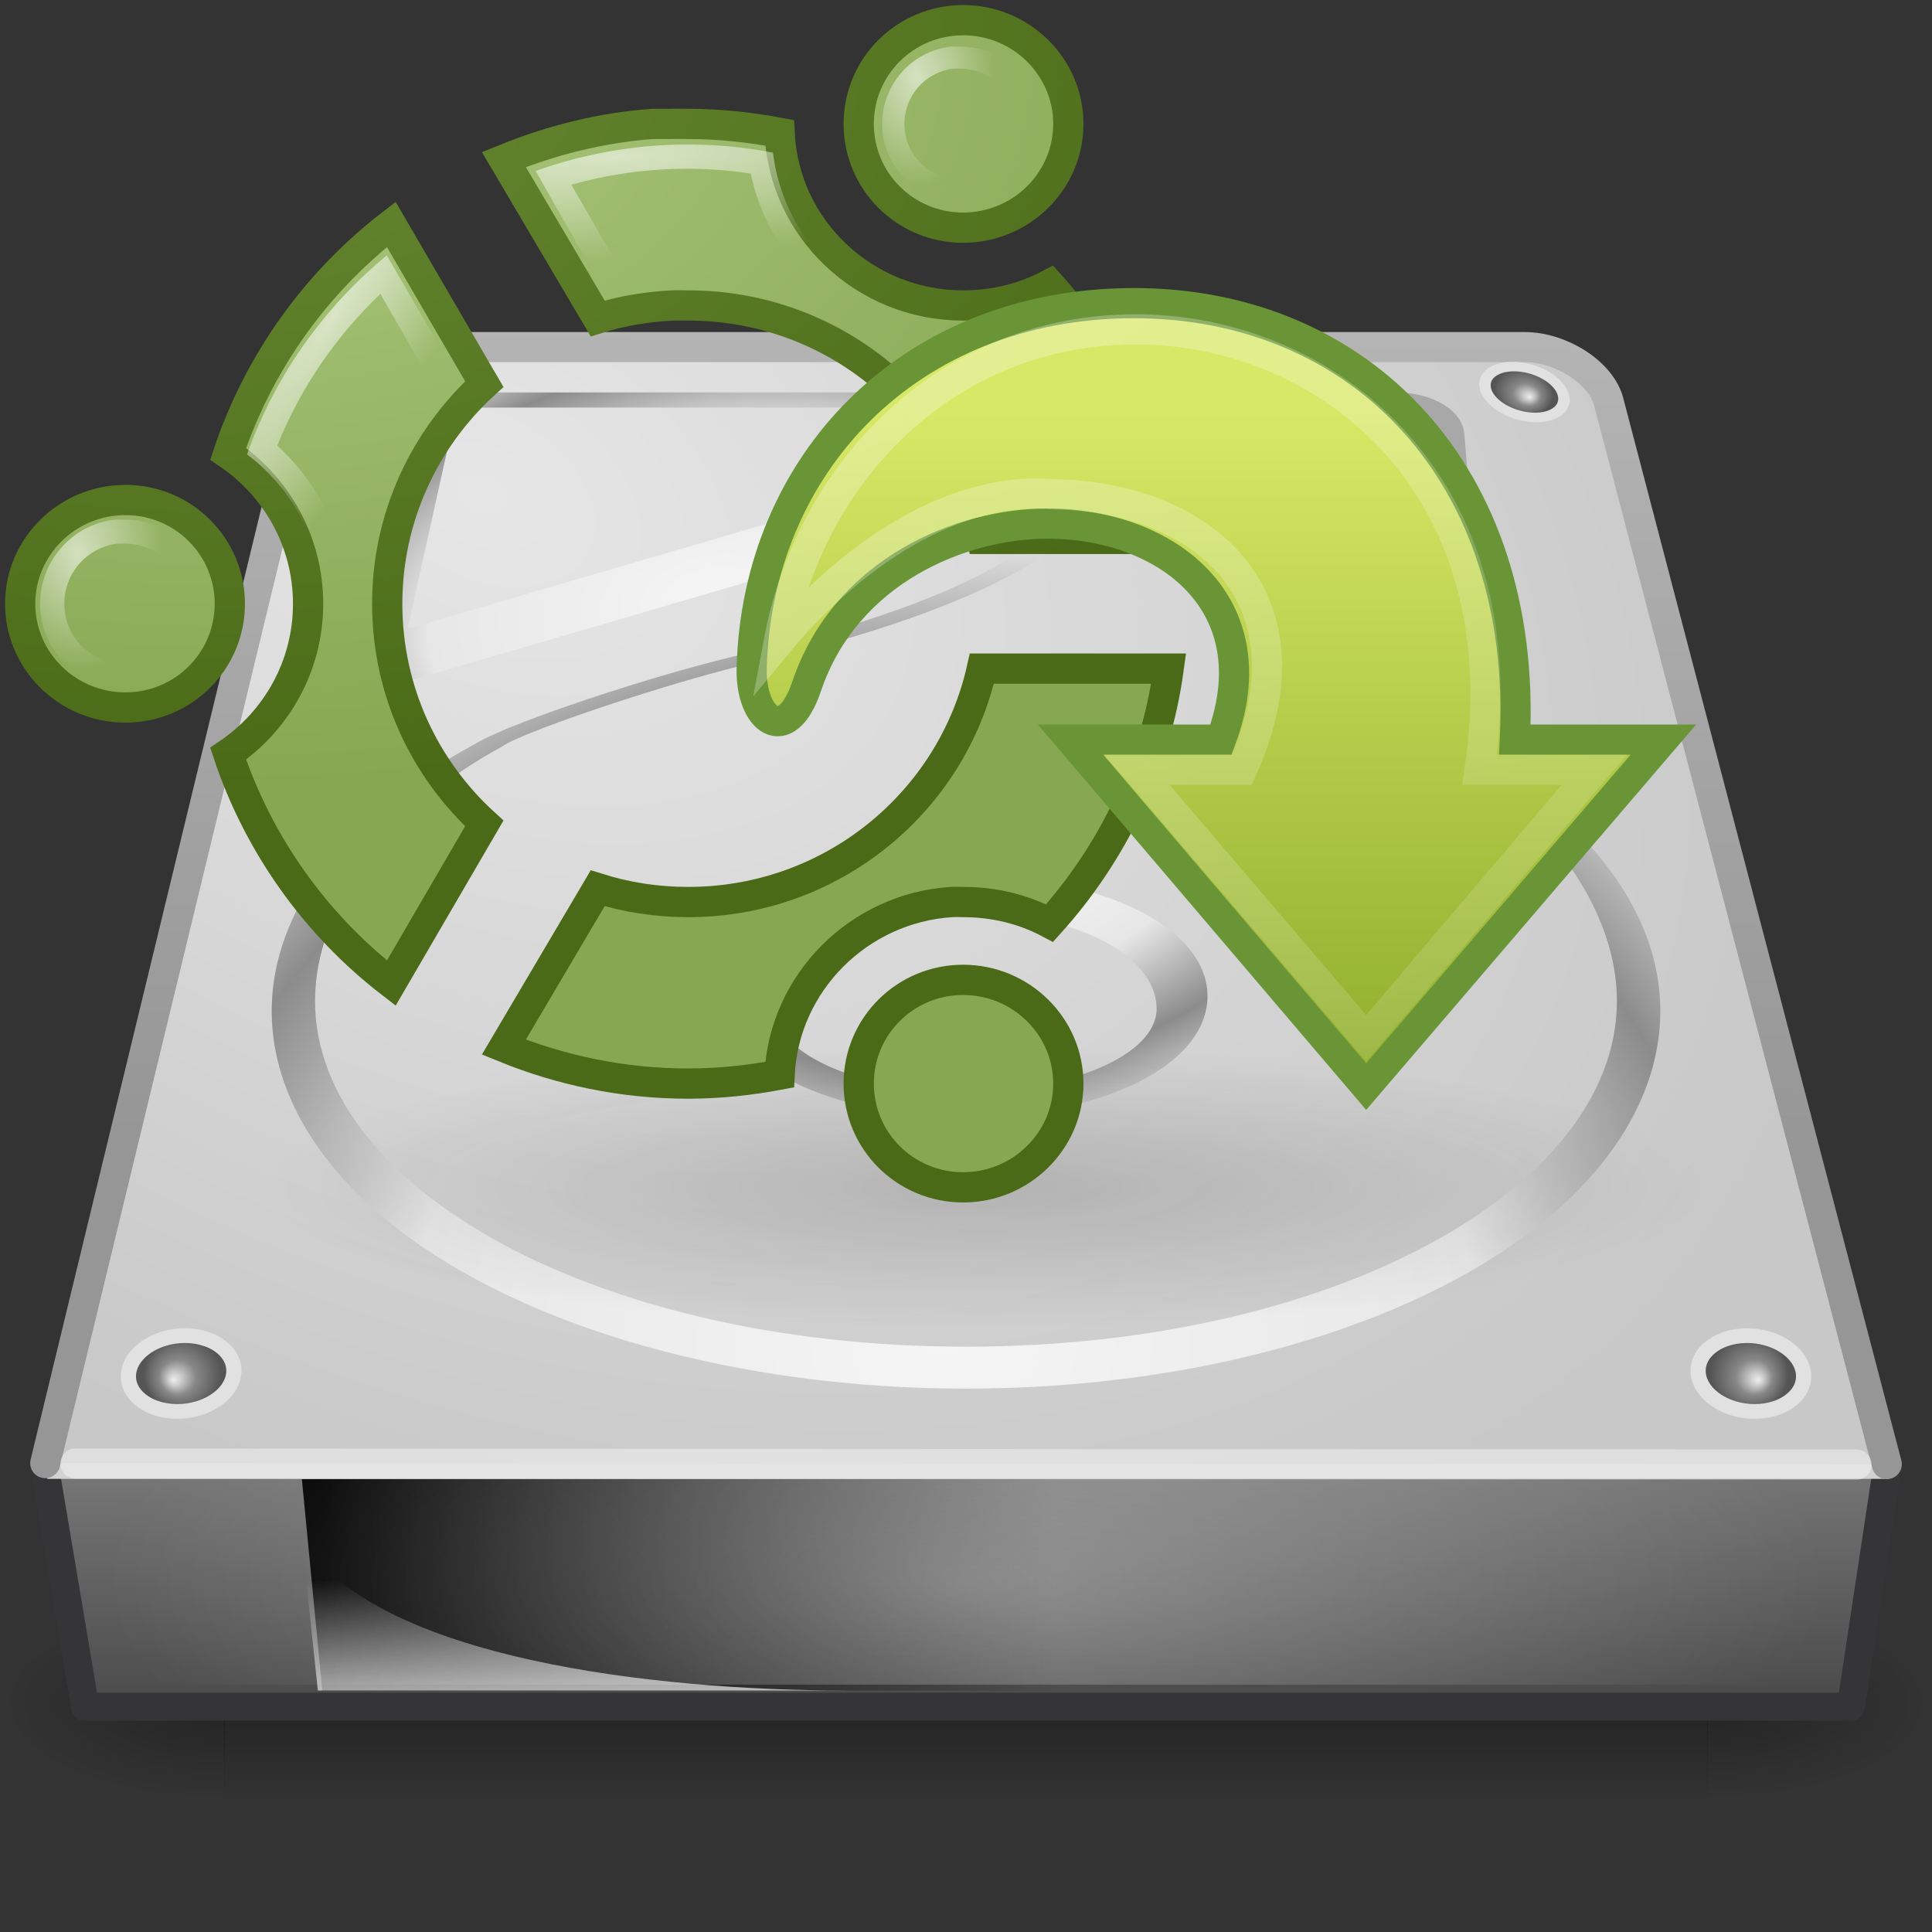 <?xml version="1.0" encoding="UTF-8" standalone="no"?>
<!-- Created with Inkscape (http://www.inkscape.org/) -->
<svg id="svg3338" xmlns="http://www.w3.org/2000/svg" height="64" width="64" version="1.0" xmlns:xlink="http://www.w3.org/1999/xlink">
 <rect width="100%" height="100%" fill="#333333" stroke="none"/>
 <defs id="defs3340">
  <radialGradient id="radialGradient2505" gradientUnits="userSpaceOnUse" cy="19.031" cx="11.25" gradientTransform="matrix(2.977 0 0 .579 -.91 28.318)" r="8.062">
   <stop id="stop2487" style="stop-color:#0d0d0d" offset="0"/>
   <stop id="stop2489" style="stop-color:#0d0d0d;stop-opacity:0" offset="1"/>
  </radialGradient>
  <radialGradient id="radialGradient3590" gradientUnits="userSpaceOnUse" cy="-26.1" cx="96.124" gradientTransform="matrix(-0 .636 -1.001 -.001 -18.784 -59.366)" r="38.213">
   <stop id="stop6164" style="stop-color:#688933" offset="0"/>
   <stop id="stop6166" style="stop-color:#4A6A17" offset="1"/>
  </radialGradient>
  <radialGradient id="radialGradient3588" gradientUnits="userSpaceOnUse" cy="-34.004" cx="103.94" gradientTransform="matrix(-0 .636 -1.01 0 -27.005 -64.317)" r="38.213">
   <stop id="stop6158" style="stop-color:#ADC980" offset="0"/>
   <stop id="stop6160" style="stop-color:#87A752" offset="1"/>
  </radialGradient>
  <radialGradient id="radialGradient3585" xlink:href="#linearGradient6280" gradientUnits="userSpaceOnUse" cy="-22.827" cx="100.62" gradientTransform="matrix(.025 .016 -.097 .144 6.309 12.153)" r="116.22"/>
  <radialGradient id="radialGradient3582" xlink:href="#linearGradient6280" gradientUnits="userSpaceOnUse" cy="30.946" cx="26.686" gradientTransform="matrix(.107 -.004 .005 .149 -.446 13.801)" r="26.269"/>
  <radialGradient id="radialGradient3579" xlink:href="#linearGradient6280" gradientUnits="userSpaceOnUse" cy="30.946" cx="26.686" gradientTransform="matrix(.098 -.004 .005 .137 27.591 -1.592)" r="26.269"/>
  <linearGradient id="linearGradient6280">
   <stop id="stop6282" style="stop-color:#fff" offset="0"/>
   <stop id="stop6284" style="stop-color:#fff;stop-opacity:0" offset="1"/>
  </linearGradient>
  <radialGradient id="radialGradient3576" xlink:href="#linearGradient6280" gradientUnits="userSpaceOnUse" cy="-22.827" cx="100.62" gradientTransform="matrix(.002 .029 .17 -.01 24.083 2.059)" r="116.22"/>
  <linearGradient id="linearGradient2759" y2="40.322" gradientUnits="userSpaceOnUse" x2="25" gradientTransform="matrix(.818 0 0 .813 20.34 3.895)" y1="11.923" x1="25">
   <stop id="stop2266" style="stop-color:#d7e866" offset="0"/>
   <stop id="stop2268" style="stop-color:#8cab2a" offset="1"/>
  </linearGradient>
  <linearGradient id="linearGradient2756" y2="58.048" gradientUnits="userSpaceOnUse" x2="105.32" gradientTransform="matrix(.822 0 0 .813 -24.662 1.418)" y1="2.048" x1="58.749">
   <stop id="stop5115" style="stop-color:#fff" offset="0"/>
   <stop id="stop5117" style="stop-color:#fff;stop-opacity:0" offset="1"/>
  </linearGradient>
  <linearGradient id="linearGradient2566" y2="609.51" gradientUnits="userSpaceOnUse" x2="302.86" gradientTransform="matrix(.102 0 0 .027 -4.797 43.268)" y1="366.65" x1="302.86">
   <stop id="stop5050" style="stop-opacity:0" offset="0"/>
   <stop id="stop5056" offset=".5"/>
   <stop id="stop5052" style="stop-opacity:0" offset="1"/>
  </linearGradient>
  <radialGradient id="radialGradient2563" xlink:href="#linearGradient5060" gradientUnits="userSpaceOnUse" cy="486.65" cx="605.71" gradientTransform="matrix(.06 0 0 .027 20.519 43.268)" r="117.14"/>
  <radialGradient id="radialGradient2560" xlink:href="#linearGradient5060" gradientUnits="userSpaceOnUse" cy="486.65" cx="605.71" gradientTransform="matrix(-.06 0 0 .027 43.482 43.268)" r="117.14"/>
  <linearGradient id="linearGradient2557" y2="50" gradientUnits="userSpaceOnUse" x2="30" gradientTransform="matrix(1.357 0 0 1.01 -7.363 6.552)" y1="41" x1="29.938">
   <stop id="stop2223" style="stop-color:#7a7a7a" offset="0"/>
   <stop id="stop2219" style="stop-color:#474747" offset="1"/>
  </linearGradient>
  <linearGradient id="linearGradient2553" y2="10" gradientUnits="userSpaceOnUse" x2="18.073" gradientTransform="matrix(1.353 0 0 1.365 -.463 -2.834)" y1="29.797" x1="17.814">
   <stop id="stop3486" style="stop-color:#969696" offset="0"/>
   <stop id="stop3488" style="stop-color:#b4b4b4" offset="1"/>
  </linearGradient>
  <radialGradient id="radialGradient2551" gradientUnits="userSpaceOnUse" cy="8.49" cx="11.734" gradientTransform="matrix(1.862 .952 -.633 1.262 -.53 -5.481)" r="23.048">
   <stop id="stop7064" style="stop-color:#e6e6e6" offset="0"/>
   <stop id="stop7060" style="stop-color:#c8c8c8" offset="1"/>
  </radialGradient>
  <radialGradient id="radialGradient2547" xlink:href="#linearGradient4035" gradientUnits="userSpaceOnUse" cy="206.43" cx="141.75" gradientTransform="matrix(.476 -.007 .004 .398 -37.033 -36.799)" r="78.728"/>
  <radialGradient id="radialGradient2544" gradientUnits="userSpaceOnUse" cy="191.85" cx="142.62" gradientTransform="matrix(.247 0 0 -.174 -4.148 59.731)" r="78.728">
   <stop id="stop7611" style="stop-color:#fff" offset="0"/>
   <stop id="stop7677" style="stop-color:#e7e7e7" offset=".47"/>
   <stop id="stop7613" style="stop-color:#8c8c8c" offset=".672"/>
   <stop id="stop7617" style="stop-color:#ddd" offset=".835"/>
   <stop id="stop7615" style="stop-color:#a8a8a8" offset="1"/>
  </radialGradient>
  <radialGradient id="radialGradient2540" fx="113.67" fy="98" xlink:href="#radialGradient4241" gradientUnits="userSpaceOnUse" cy="97.588" cx="113.07" gradientTransform="matrix(-.503 0 0 .488 62.921 -2.103)" r="2.563"/>
  <radialGradient id="radialGradient2536" fx="113.67" fy="98" xlink:href="#radialGradient4241" gradientUnits="userSpaceOnUse" cy="97.588" cx="113.07" gradientTransform="matrix(.374 -.079 .042 .315 -33.912 -8.773)" r="2.563"/>
  <radialGradient id="radialGradient2532" fx="113.67" fy="98" xlink:href="#radialGradient4241" gradientUnits="userSpaceOnUse" cy="97.588" cx="113.07" gradientTransform="matrix(.378 .071 -.039 .306 11.536 -24.903)" r="2.563"/>
  <linearGradient id="linearGradient5060">
   <stop id="stop5062" offset="0"/>
   <stop id="stop5064" style="stop-opacity:0" offset="1"/>
  </linearGradient>
  <linearGradient id="linearGradient2529" y2="35.281" xlink:href="#linearGradient5060" gradientUnits="userSpaceOnUse" x2="24.688" gradientTransform="matrix(1.38 0 0 1.258 .929 8.101)" y1="35.281" x1="7.062"/>
  <linearGradient id="linearGradient2526" y2="33.759" gradientUnits="userSpaceOnUse" x2="12.222" gradientTransform="matrix(1.35 0 0 1.246 -.083 10.211)" y1="37.206" x1="12.277">
   <stop id="stop4238" style="stop-color:#eee" offset="0"/>
   <stop id="stop4240" style="stop-color:#eee;stop-opacity:0" offset="1"/>
  </linearGradient>
  <linearGradient id="linearGradient4035">
   <stop id="stop4037" style="stop-color:#f5f5f5" offset="0"/>
   <stop id="stop4039" style="stop-color:#e7e7e7" offset=".47"/>
   <stop id="stop4041" style="stop-color:#8c8c8c" offset=".693"/>
   <stop id="stop4043" style="stop-color:#ddd" offset=".835"/>
   <stop id="stop4045" style="stop-color:#a8a8a8" offset="1"/>
  </linearGradient>
  <radialGradient id="radialGradient2523" xlink:href="#linearGradient4035" gradientUnits="userSpaceOnUse" cy="143.83" cx="127.32" gradientTransform="matrix(.254 -.036 .008 .144 -9.916 3.612)" r="78.728"/>
  <radialGradient id="radialGradient4241" fx="113.67" fy="98" gradientUnits="userSpaceOnUse" cy="97.588" cx="113.07" r="2.563">
   <stop id="stop4243" style="stop-color:#eee" offset="0"/>
   <stop id="stop4245" style="stop-color:#cecece" offset=".16"/>
   <stop id="stop4247" style="stop-color:#888" offset=".468"/>
   <stop id="stop4249" style="stop-color:#555" offset="1"/>
  </radialGradient>
  <radialGradient id="radialGradient2519" fx="113.67" fy="98" xlink:href="#radialGradient4241" gradientUnits="userSpaceOnUse" cy="97.588" cx="113.07" gradientTransform="matrix(.503 0 0 .488 1.079 -2.103)" r="2.563"/>
  <radialGradient id="radialGradient2516" gradientUnits="userSpaceOnUse" cy="42" cx="24" gradientTransform="matrix(1.353 -1.4521e-8 3.762e-8 .487 -.463 31.949)" r="21">
   <stop id="stop6312-6" style="stop-color:#fff" offset="0"/>
   <stop id="stop6314-6" style="stop-color:#fff;stop-opacity:0" offset="1"/>
  </radialGradient>
 </defs>
 <g id="layer1">
  <rect id="rect2723" style="opacity:.3;fill:url(#linearGradient2566)" height="6.667" width="49.159" y="53.333" x="7.42"/>
  <path id="path2725" style="opacity:.3;fill:url(#radialGradient2563)" d="m56.556 53.334v6.666c3.079 0.012 7.444-1.494 7.444-3.334s-3.436-3.332-7.444-3.332z"/>
  <path id="path2727" style="opacity:.3;fill:url(#radialGradient2560)" d="m7.444 53.334v6.666c-3.079 0.012-7.444-1.494-7.444-3.334s3.436-3.332 7.444-3.332z"/>
  <path id="rect6431" style="stroke-linejoin:round;stroke-width:0.928;fill-rule:evenodd;stroke:#353537;stroke-linecap:round;enable-background:new;fill:url(#linearGradient2557)" d="m1.464 48.464h61.072l-1.221 8.072h-58.494l-1.357-8.072z"/>
  <rect id="rect6381" style="enable-background:new;fill:#d2d2d3;fill-rule:evenodd" height="1.363" width="60.869" y="47.626" x="1.566"/>
  <path id="path6345" style="stroke-linejoin:round;stroke-width:.996;stroke:url(#linearGradient2553);stroke-linecap:round;fill:url(#radialGradient2551)" d="m62.502 48.502l-9.211-35.188c-0.26-1.003-1.625-1.816-2.772-1.816h-37.356c-1.762 0-2.772 0.271-3.143 1.816l-8.522 35.154"/>
  <path id="path7046" style="opacity:.4;stroke:#fff;stroke-linecap:round;fill:none" d="m61.5 48.516l-59-0.032"/>
  <path id="path9001" style="fill:url(#radialGradient2547)" d="m54.961 32.764c-0.294-2.747-2.268-5.367-5.547-7.434-0.066-0.794-0.907-10.959-0.907-10.959-0.064-0.781-1.044-1.371-2.28-1.371h-7.754c-1.244 0-2.206 0.597-2.238 1.39-0.142 3.579-4.48 5.448-10.952 7.148-2.268 0.399-8.18 2.276-9.537 3.1-3.995 2.163-6.377 5.048-6.707 8.126-0.3 2.8 1.143 5.601 4.064 7.889 4.275 3.348 11.339 5.347 18.897 5.347 7.557 0 14.621-1.999 18.897-5.347 2.668-2.089 4.103-4.608 4.103-7.161 0-0.243-0.014-0.486-0.039-0.728zm-22.961 11.847c-12.587 0-22.226-5.61-21.528-12.114 0.301-2.803 2.509-5.797 6.165-7.769 0.685-0.525 6.869-2.565 9.088-2.923 6.148-1.612 11.771-3.704 11.947-8.111 0.008-0.211 0.362-0.379 0.801-0.379h7.753c0.449 0 0.828 0.176 0.846 0.392l0.941 11.388c3.259 1.919 5.234 4.784 5.514 7.402 0.698 6.504-8.94 12.114-21.527 12.114z"/>
  <path id="path9003" style="fill:url(#radialGradient2544)" d="m32 37c-4.487 0-7.926-1.689-7.999-3.93 0-0.025-0.001-0.048-0.001-0.072 0-0.811 0.451-1.582 1.307-2.235 1.449-1.104 3.951-1.763 6.693-1.763s5.243 0.659 6.693 1.763c0.881 0.671 1.333 1.469 1.306 2.306-0.074 2.241-3.513 3.931-7.999 3.931zm0-6.746c-4.216 0-6.364 1.674-6.313 3.203 0.049 1.505 2.875 2.707 6.313 2.707 3.437 0 6.264-1.203 6.313-2.707 0.05-1.529-2.098-3.203-6.313-3.203z"/>
  <path id="path9007" style="fill:#e1e1e1" d="m7.997 45.493c-0.063 0.83-1.013 1.507-2.121 1.507-1.107 0-1.945-0.677-1.871-1.507 0.073-0.826 1.023-1.493 2.119-1.493 1.097 0 1.935 0.667 1.873 1.493z"/>
  <path id="path9009" style="fill:url(#radialGradient2540)" d="m7.28 44.909c0.101 0.105 0.217 0.274 0.217 0.498 0 0.016-0.001 0.033-0.002 0.05-0.044 0.572-0.785 1.055-1.619 1.055-0.475 0-0.909-0.158-1.16-0.425-0.108-0.113-0.232-0.302-0.209-0.552 0.051-0.568 0.791-1.047 1.618-1.047 0.471 0 0.904 0.157 1.156 0.421z"/>
  <path id="path9019" style="fill:#f0f0f0" d="m11.016 13.31c0.118 0.526 0.883 0.813 1.706 0.639s1.387-0.744 1.26-1.268c-0.126-0.522-0.889-0.803-1.704-0.63s-1.38 0.735-1.262 1.259z"/>
  <path id="path9021" style="fill:url(#radialGradient2536)" d="m11.497 12.82c-0.066 0.084-0.137 0.211-0.118 0.356 0.002 0.01 0.004 0.021 0.006 0.031 0.082 0.363 0.675 0.558 1.294 0.427 0.353-0.075 0.662-0.245 0.826-0.457 0.071-0.091 0.146-0.232 0.108-0.39-0.087-0.358-0.679-0.551-1.293-0.421-0.35 0.074-0.658 0.244-0.823 0.454z"/>
  <path id="path9025" style="fill:#e1e1e1" d="m49 12.701c-0.018 0.531 0.641 1.089 1.474 1.245 0.831 0.155 1.515-0.153 1.526-0.685 0.011-0.529-0.649-1.081-1.473-1.235-0.825-0.154-1.508 0.148-1.527 0.675z"/>
  <path id="path9027" style="fill:url(#radialGradient2532)" d="m49.585 12.435c-0.084 0.052-0.185 0.142-0.203 0.283-0.001 0.01-0.001 0.02-0.002 0.031-0.013 0.366 0.506 0.773 1.132 0.89 0.357 0.067 0.696 0.028 0.906-0.104 0.09-0.056 0.198-0.157 0.201-0.318 0.008-0.364-0.511-0.769-1.132-0.885-0.354-0.065-0.691-0.027-0.902 0.103z"/>
  <path id="rect8993" style="fill-rule:evenodd;fill:url(#linearGradient2529)" d="m10 49h25v7h-24.324l-0.676-7z"/>
  <path id="path8995" style="opacity:.811;fill:url(#linearGradient2526);fill-rule:evenodd" d="m10.529 56l-0.529-5c2.479 3.963 11.733 5 18 5h-17.471z"/>
  <path id="path9039" style="fill:url(#radialGradient2523)" d="m14.542 13l-0.138 0.544-2.055 8.102-0.349 1.354 1.019-0.291 17.326-5.063 0.055-0.026 0.046-0.025c0.917-0.506 1.408-1.529 1.523-2.468 0.058-0.47 0.041-0.93-0.11-1.355-0.142-0.401-0.512-0.758-0.899-0.747v-0.025h-0.064-15.941-0.413zm0.587 0.501h15.968c0.008 0.068 0.026 0.106 0.009 0.235-0.05 0.407-0.265 1.864-0.807 2.182l-16.795 4.911 1.624-7.328h0.001z"/>
  <path id="path9091" style="fill:#e1e1e1" d="m56.003 45.493c0.064 0.83 1.014 1.507 2.121 1.507s1.945-0.677 1.871-1.507c-0.073-0.826-1.023-1.493-2.119-1.493-1.097 0-1.935 0.667-1.873 1.493z"/>
  <path id="path9093" style="fill:url(#radialGradient2519)" d="m56.72 44.909c-0.102 0.105-0.217 0.274-0.217 0.498 0 0.016 0.001 0.033 0.002 0.05 0.043 0.572 0.785 1.055 1.619 1.055 0.474 0 0.908-0.158 1.16-0.425 0.108-0.113 0.232-0.302 0.21-0.552-0.051-0.568-0.792-1.047-1.619-1.047-0.471 0-0.903 0.157-1.155 0.421z"/>
  <rect id="rect6300-3" style="opacity:.3;fill:url(#radialGradient2516)" height="6.816" width="56.811" y="48.99" x="3.595"/>
 </g>
 <path id="path2638" style="opacity:.163;fill:url(#radialGradient2505)" d="m56.578 39.333c0 2.578-10.745 4.667-24 4.667-13.254 0-24-2.089-24-4.667 0-2.577 10.746-4.666 24-4.666 13.255 0 24 2.089 24 4.666z"/>
 <path id="path2317" style="stroke-width:1.002;stroke:url(#radialGradient3590);fill:url(#radialGradient3588)" d="m31.904 0.668c-1.917 0-3.459 1.538-3.458 3.437-0.001 1.899 1.541 3.437 3.458 3.437s3.486-1.538 3.486-3.437-1.569-3.437-3.486-3.437zm-10.295 3.437c-1.727 0.127-3.384 0.554-4.918 1.181l3.108 5.263c0.793-0.249 1.617-0.386 2.486-0.43 0.17-0.008 0.341 0 0.513 0 4.762 0 8.736 3.311 9.728 7.733h6.188c-0.439-3.214-1.865-6.123-3.945-8.431-0.855 0.455-1.827 0.698-2.865 0.698-3.256 0-5.93-2.53-6.079-5.719-0.981-0.185-1.993-0.295-3.027-0.295-0.207 0-0.416-0.008-0.621 0-0.067 0.003-0.123-0.003-0.189 0-0.063 0.003-0.127-0.004-0.19 0-0.06 0.004-0.128-0.004-0.189 0zm-8.647 3.329c-2.491 1.921-4.392 4.567-5.404 7.599 1.599 1.084 2.648 2.905 2.648 4.967s-1.049 3.883-2.648 4.967c1.012 3.033 2.912 5.679 5.404 7.599l3.081-5.29c-1.981-1.806-3.216-4.401-3.216-7.276 0-2.873 1.237-5.466 3.216-7.276l-3.081-5.29zm-8.808 9.129c-1.917 0-3.486 1.538-3.486 3.437-0 1.899 1.569 3.437 3.486 3.437s3.459-1.538 3.459-3.437c0-1.899-1.542-3.437-3.459-3.437zm28.372 5.585c-0.992 4.422-4.966 7.733-9.728 7.733-1.054 0-2.048-0.158-2.999-0.457l-3.108 5.263c1.883 0.77 3.944 1.208 6.107 1.208 1.034 0 2.046-0.11 3.027-0.295 0.151-3.055 2.629-5.526 5.701-5.719 0.129-0.008 0.247 0 0.378 0 1.038 0 2.01 0.243 2.865 0.698 2.08-2.308 3.506-5.217 3.945-8.431h-6.188zm-0.622 10.311c-1.917 0-3.459 1.538-3.458 3.436-0.001 1.899 1.541 3.437 3.458 3.437s3.486-1.538 3.486-3.437c0-1.898-1.569-3.436-3.486-3.436z"/>
 <path id="path2272" style="opacity:.6;fill:url(#radialGradient3585)" d="m12.813 8.46c-2.091 1.723-3.707 3.996-4.629 6.59 1.508 1.142 2.499 2.926 2.499 4.949 0 2.022-0.991 3.806-2.499 4.948 0.921 2.595 2.538 4.868 4.629 6.59l2.577-4.428c-1.86-1.814-3.024-4.325-3.024-7.11s1.166-5.293 3.024-7.111l-2.577-4.428zm-0.211 1.276l1.736 3.022c-1.663 1.833-2.718 4.221-2.814 6.85-0.105-1.912-0.999-3.63-2.34-4.845 0.769-1.913 1.946-3.627 3.418-5.027zm-1.078 10.652c0.095 2.629 1.149 5.019 2.814 6.85l-1.736 3.022c-1.471-1.399-2.65-3.113-3.418-5.027 1.342-1.215 2.235-2.933 2.34-4.845z"/>
 <path id="path2284" style="opacity:.6;fill:url(#radialGradient3582)" d="m3.814 17.212c-1.403 0.157-2.487 1.35-2.487 2.787 0 1.542 1.256 2.786 2.813 2.786 1.557 0 2.813-1.244 2.813-2.786 0-1.543-1.256-2.787-2.813-2.787-0.103 0-0.186-0.003-0.226 0-0.034 0.003-0.067-0.004-0.101 0zm0.075 0.796c0.032-0.004 0.068 0.003 0.1 0h0.151c1.123 0 2.01 0.879 2.01 1.991 0 1.111-0.887 1.99-2.01 1.99s-2.01-0.879-2.01-1.99c0-1.029 0.768-1.869 1.758-1.991z"/>
 <path id="path4951" style="opacity:.6;fill:url(#radialGradient3579)" d="m31.507 1.543c-1.29 0.144-2.286 1.241-2.286 2.561 0 1.418 1.154 2.561 2.586 2.561 1.431 0 2.585-1.143 2.585-2.561s-1.154-2.561-2.585-2.561c-0.095 0-0.171-0.003-0.208 0-0.031 0.002-0.062-0.004-0.092 0zm0.069 0.732c0.029-0.004 0.062 0.002 0.092 0 0.023-0 0.073 0 0.139 0 1.031 0 1.847 0.807 1.847 1.829s-0.816 1.829-1.847 1.829c-1.032 0-1.847-0.807-1.847-1.829 0-0.945 0.706-1.717 1.616-1.829z"/>
 <path id="path4955" style="opacity:.6;fill:url(#radialGradient3576)" d="m17.743 5.664c2.492-0.894 5.214-1.12 7.863-0.607 0.221 1.824 1.24 3.534 2.951 4.534 1.711 1 3.71 1.055 5.421 0.36 1.739 2.052 2.863 4.527 3.286 7.125l-5.02-0.037c-0.615-2.451-2.164-4.665-4.519-6.042-2.356-1.377-5.054-1.643-7.511-0.99l-2.471-4.343zm1.184 0.455l1.697 2.944c2.373-0.482 4.916-0.183 7.186 1.037-1.565-1.033-2.576-2.63-2.94-4.351-1.999-0.304-4.031-0.168-5.943 0.37zm9.544 4.367c2.177 1.379 3.677 3.441 4.403 5.738l3.414 0.044c-0.455-1.921-1.322-3.753-2.561-5.341-1.692 0.52-3.587 0.417-5.256-0.441z"/>
 <path id="path4972" style="stroke:#699536;fill:url(#linearGradient2759)" d="m55.101 24.5l-9.844 11.498-9.794-11.498h4.982c1.675-4.459-1.764-7.156-5.75-7.156-2.833 0-6.677 1.548-7.976 5.397-0.675 2.003-1.864 1.125-1.818-0.615 0.178-6.714 5.188-12.084 12.667-12.084s13.034 5.629 12.615 14.458h4.918z"/>
 <path id="path4980" style="opacity:0.354;stroke:url(#linearGradient2756);fill:none" d="m52.811 25.5l-7.554 8.893-7.595-8.893h3.48c2.563-5.672-1.198-9.048-6.275-9.129-3.657-0.285-7.076 2.488-9.072 4.897 1.049-5.648 5.561-10.346 11.815-10.357 6.318-0.012 12.803 5.107 11.406 14.589h3.795z"/>
</svg>
